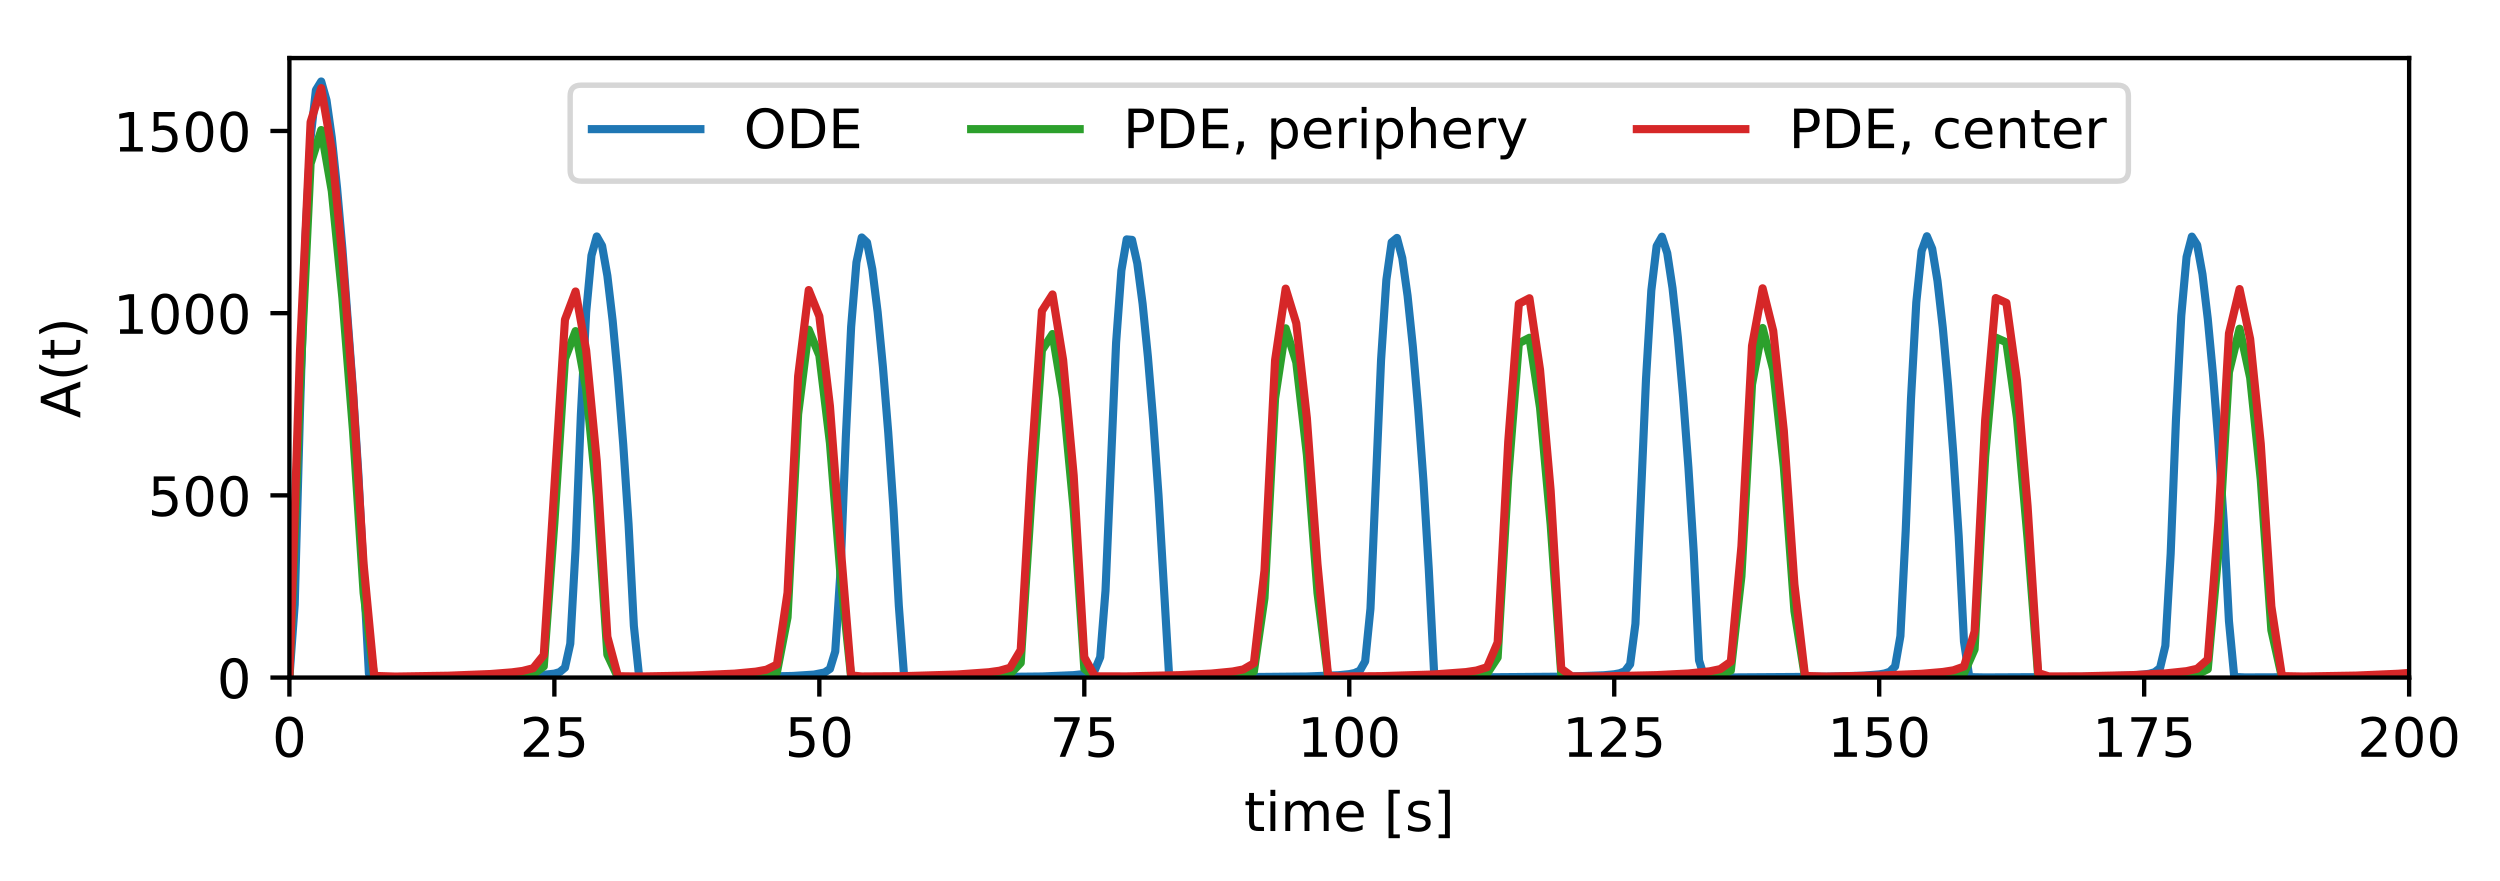 <?xml version="1.0" encoding="utf-8" standalone="no"?>
<!DOCTYPE svg PUBLIC "-//W3C//DTD SVG 1.1//EN"
  "http://www.w3.org/Graphics/SVG/1.1/DTD/svg11.dtd">
<!-- Created with matplotlib (https://matplotlib.org/) -->
<svg height="162.412pt" version="1.1" viewBox="0 0 460.672 162.412" width="460.672pt" xmlns="http://www.w3.org/2000/svg" xmlns:xlink="http://www.w3.org/1999/xlink">
 <defs>
  <style type="text/css">
*{stroke-linecap:butt;stroke-linejoin:round;}
  </style>
 </defs>
 <g id="figure_1">
  <g id="patch_1">
   <path d="M 0 162.412 
L 460.672 162.412 
L 460.672 0 
L 0 0 
z
" style="fill:#ffffff;"/>
  </g>
  <g id="axes_1">
   <g id="patch_2">
    <path d="M 53.328 124.856 
L 443.928 124.856 
L 443.928 10.7 
L 53.328 10.7 
z
" style="fill:#ffffff;"/>
   </g>
   <g id="matplotlib.axis_1">
    <g id="xtick_1">
     <g id="line2d_1">
      <defs>
       <path d="M 0 0 
L 0 3.5 
" id="med873d8197" style="stroke:#000000;stroke-width:0.8;"/>
      </defs>
      <g>
       <use style="stroke:#000000;stroke-width:0.8;" x="53.328" xlink:href="#med873d8197" y="124.856"/>
      </g>
     </g>
     <g id="text_1">
      <!-- 0 -->
      <defs>
       <path d="M 31.781 66.406 
Q 24.172 66.406 20.328 58.906 
Q 16.5 51.422 16.5 36.375 
Q 16.5 21.391 20.328 13.891 
Q 24.172 6.391 31.781 6.391 
Q 39.453 6.391 43.281 13.891 
Q 47.125 21.391 47.125 36.375 
Q 47.125 51.422 43.281 58.906 
Q 39.453 66.406 31.781 66.406 
z
M 31.781 74.219 
Q 44.047 74.219 50.516 64.516 
Q 56.984 54.828 56.984 36.375 
Q 56.984 17.969 50.516 8.266 
Q 44.047 -1.422 31.781 -1.422 
Q 19.531 -1.422 13.062 8.266 
Q 6.594 17.969 6.594 36.375 
Q 6.594 54.828 13.062 64.516 
Q 19.531 74.219 31.781 74.219 
z
" id="DejaVuSans-48"/>
      </defs>
      <g transform="translate(50.147 139.454)scale(0.1 -0.1)">
       <use xlink:href="#DejaVuSans-48"/>
      </g>
     </g>
    </g>
    <g id="xtick_2">
     <g id="line2d_2">
      <g>
       <use style="stroke:#000000;stroke-width:0.8;" x="102.153" xlink:href="#med873d8197" y="124.856"/>
      </g>
     </g>
     <g id="text_2">
      <!-- 25 -->
      <defs>
       <path d="M 19.188 8.297 
L 53.609 8.297 
L 53.609 0 
L 7.328 0 
L 7.328 8.297 
Q 12.938 14.109 22.625 23.891 
Q 32.328 33.688 34.812 36.531 
Q 39.547 41.844 41.422 45.531 
Q 43.312 49.219 43.312 52.781 
Q 43.312 58.594 39.234 62.25 
Q 35.156 65.922 28.609 65.922 
Q 23.969 65.922 18.812 64.312 
Q 13.672 62.703 7.812 59.422 
L 7.812 69.391 
Q 13.766 71.781 18.938 73 
Q 24.125 74.219 28.422 74.219 
Q 39.75 74.219 46.484 68.547 
Q 53.219 62.891 53.219 53.422 
Q 53.219 48.922 51.531 44.891 
Q 49.859 40.875 45.406 35.406 
Q 44.188 33.984 37.641 27.219 
Q 31.109 20.453 19.188 8.297 
z
" id="DejaVuSans-50"/>
       <path d="M 10.797 72.906 
L 49.516 72.906 
L 49.516 64.594 
L 19.828 64.594 
L 19.828 46.734 
Q 21.969 47.469 24.109 47.828 
Q 26.266 48.188 28.422 48.188 
Q 40.625 48.188 47.75 41.5 
Q 54.891 34.812 54.891 23.391 
Q 54.891 11.625 47.562 5.094 
Q 40.234 -1.422 26.906 -1.422 
Q 22.312 -1.422 17.547 -0.641 
Q 12.797 0.141 7.719 1.703 
L 7.719 11.625 
Q 12.109 9.234 16.797 8.062 
Q 21.484 6.891 26.703 6.891 
Q 35.156 6.891 40.078 11.328 
Q 45.016 15.766 45.016 23.391 
Q 45.016 31 40.078 35.438 
Q 35.156 39.891 26.703 39.891 
Q 22.75 39.891 18.812 39.016 
Q 14.891 38.141 10.797 36.281 
z
" id="DejaVuSans-53"/>
      </defs>
      <g transform="translate(95.791 139.454)scale(0.1 -0.1)">
       <use xlink:href="#DejaVuSans-50"/>
       <use x="63.623" xlink:href="#DejaVuSans-53"/>
      </g>
     </g>
    </g>
    <g id="xtick_3">
     <g id="line2d_3">
      <g>
       <use style="stroke:#000000;stroke-width:0.8;" x="150.978" xlink:href="#med873d8197" y="124.856"/>
      </g>
     </g>
     <g id="text_3">
      <!-- 50 -->
      <g transform="translate(144.616 139.454)scale(0.1 -0.1)">
       <use xlink:href="#DejaVuSans-53"/>
       <use x="63.623" xlink:href="#DejaVuSans-48"/>
      </g>
     </g>
    </g>
    <g id="xtick_4">
     <g id="line2d_4">
      <g>
       <use style="stroke:#000000;stroke-width:0.8;" x="199.803" xlink:href="#med873d8197" y="124.856"/>
      </g>
     </g>
     <g id="text_4">
      <!-- 75 -->
      <defs>
       <path d="M 8.203 72.906 
L 55.078 72.906 
L 55.078 68.703 
L 28.609 0 
L 18.312 0 
L 43.219 64.594 
L 8.203 64.594 
z
" id="DejaVuSans-55"/>
      </defs>
      <g transform="translate(193.441 139.454)scale(0.1 -0.1)">
       <use xlink:href="#DejaVuSans-55"/>
       <use x="63.623" xlink:href="#DejaVuSans-53"/>
      </g>
     </g>
    </g>
    <g id="xtick_5">
     <g id="line2d_5">
      <g>
       <use style="stroke:#000000;stroke-width:0.8;" x="248.628" xlink:href="#med873d8197" y="124.856"/>
      </g>
     </g>
     <g id="text_5">
      <!-- 100 -->
      <defs>
       <path d="M 12.406 8.297 
L 28.516 8.297 
L 28.516 63.922 
L 10.984 60.406 
L 10.984 69.391 
L 28.422 72.906 
L 38.281 72.906 
L 38.281 8.297 
L 54.391 8.297 
L 54.391 0 
L 12.406 0 
z
" id="DejaVuSans-49"/>
      </defs>
      <g transform="translate(239.084 139.454)scale(0.1 -0.1)">
       <use xlink:href="#DejaVuSans-49"/>
       <use x="63.623" xlink:href="#DejaVuSans-48"/>
       <use x="127.246" xlink:href="#DejaVuSans-48"/>
      </g>
     </g>
    </g>
    <g id="xtick_6">
     <g id="line2d_6">
      <g>
       <use style="stroke:#000000;stroke-width:0.8;" x="297.453" xlink:href="#med873d8197" y="124.856"/>
      </g>
     </g>
     <g id="text_6">
      <!-- 125 -->
      <g transform="translate(287.909 139.454)scale(0.1 -0.1)">
       <use xlink:href="#DejaVuSans-49"/>
       <use x="63.623" xlink:href="#DejaVuSans-50"/>
       <use x="127.246" xlink:href="#DejaVuSans-53"/>
      </g>
     </g>
    </g>
    <g id="xtick_7">
     <g id="line2d_7">
      <g>
       <use style="stroke:#000000;stroke-width:0.8;" x="346.278" xlink:href="#med873d8197" y="124.856"/>
      </g>
     </g>
     <g id="text_7">
      <!-- 150 -->
      <g transform="translate(336.734 139.454)scale(0.1 -0.1)">
       <use xlink:href="#DejaVuSans-49"/>
       <use x="63.623" xlink:href="#DejaVuSans-53"/>
       <use x="127.246" xlink:href="#DejaVuSans-48"/>
      </g>
     </g>
    </g>
    <g id="xtick_8">
     <g id="line2d_8">
      <g>
       <use style="stroke:#000000;stroke-width:0.8;" x="395.103" xlink:href="#med873d8197" y="124.856"/>
      </g>
     </g>
     <g id="text_8">
      <!-- 175 -->
      <g transform="translate(385.559 139.454)scale(0.1 -0.1)">
       <use xlink:href="#DejaVuSans-49"/>
       <use x="63.623" xlink:href="#DejaVuSans-55"/>
       <use x="127.246" xlink:href="#DejaVuSans-53"/>
      </g>
     </g>
    </g>
    <g id="xtick_9">
     <g id="line2d_9">
      <g>
       <use style="stroke:#000000;stroke-width:0.8;" x="443.928" xlink:href="#med873d8197" y="124.856"/>
      </g>
     </g>
     <g id="text_9">
      <!-- 200 -->
      <g transform="translate(434.384 139.454)scale(0.1 -0.1)">
       <use xlink:href="#DejaVuSans-50"/>
       <use x="63.623" xlink:href="#DejaVuSans-48"/>
       <use x="127.246" xlink:href="#DejaVuSans-48"/>
      </g>
     </g>
    </g>
    <g id="text_10">
     <!-- time [s] -->
     <defs>
      <path d="M 18.312 70.219 
L 18.312 54.688 
L 36.812 54.688 
L 36.812 47.703 
L 18.312 47.703 
L 18.312 18.016 
Q 18.312 11.328 20.141 9.422 
Q 21.969 7.516 27.594 7.516 
L 36.812 7.516 
L 36.812 0 
L 27.594 0 
Q 17.188 0 13.234 3.875 
Q 9.281 7.766 9.281 18.016 
L 9.281 47.703 
L 2.688 47.703 
L 2.688 54.688 
L 9.281 54.688 
L 9.281 70.219 
z
" id="DejaVuSans-116"/>
      <path d="M 9.422 54.688 
L 18.406 54.688 
L 18.406 0 
L 9.422 0 
z
M 9.422 75.984 
L 18.406 75.984 
L 18.406 64.594 
L 9.422 64.594 
z
" id="DejaVuSans-105"/>
      <path d="M 52 44.188 
Q 55.375 50.25 60.062 53.125 
Q 64.75 56 71.094 56 
Q 79.641 56 84.281 50.016 
Q 88.922 44.047 88.922 33.016 
L 88.922 0 
L 79.891 0 
L 79.891 32.719 
Q 79.891 40.578 77.094 44.375 
Q 74.312 48.188 68.609 48.188 
Q 61.625 48.188 57.562 43.547 
Q 53.516 38.922 53.516 30.906 
L 53.516 0 
L 44.484 0 
L 44.484 32.719 
Q 44.484 40.625 41.703 44.406 
Q 38.922 48.188 33.109 48.188 
Q 26.219 48.188 22.156 43.531 
Q 18.109 38.875 18.109 30.906 
L 18.109 0 
L 9.078 0 
L 9.078 54.688 
L 18.109 54.688 
L 18.109 46.188 
Q 21.188 51.219 25.484 53.609 
Q 29.781 56 35.688 56 
Q 41.656 56 45.828 52.969 
Q 50 49.953 52 44.188 
z
" id="DejaVuSans-109"/>
      <path d="M 56.203 29.594 
L 56.203 25.203 
L 14.891 25.203 
Q 15.484 15.922 20.484 11.062 
Q 25.484 6.203 34.422 6.203 
Q 39.594 6.203 44.453 7.469 
Q 49.312 8.734 54.109 11.281 
L 54.109 2.781 
Q 49.266 0.734 44.188 -0.344 
Q 39.109 -1.422 33.891 -1.422 
Q 20.797 -1.422 13.156 6.188 
Q 5.516 13.812 5.516 26.812 
Q 5.516 40.234 12.766 48.109 
Q 20.016 56 32.328 56 
Q 43.359 56 49.781 48.891 
Q 56.203 41.797 56.203 29.594 
z
M 47.219 32.234 
Q 47.125 39.594 43.094 43.984 
Q 39.062 48.391 32.422 48.391 
Q 24.906 48.391 20.391 44.141 
Q 15.875 39.891 15.188 32.172 
z
" id="DejaVuSans-101"/>
      <path id="DejaVuSans-32"/>
      <path d="M 8.594 75.984 
L 29.297 75.984 
L 29.297 69 
L 17.578 69 
L 17.578 -6.203 
L 29.297 -6.203 
L 29.297 -13.188 
L 8.594 -13.188 
z
" id="DejaVuSans-91"/>
      <path d="M 44.281 53.078 
L 44.281 44.578 
Q 40.484 46.531 36.375 47.5 
Q 32.281 48.484 27.875 48.484 
Q 21.188 48.484 17.844 46.438 
Q 14.5 44.391 14.5 40.281 
Q 14.5 37.156 16.891 35.375 
Q 19.281 33.594 26.516 31.984 
L 29.594 31.297 
Q 39.156 29.25 43.188 25.516 
Q 47.219 21.781 47.219 15.094 
Q 47.219 7.469 41.188 3.016 
Q 35.156 -1.422 24.609 -1.422 
Q 20.219 -1.422 15.453 -0.562 
Q 10.688 0.297 5.422 2 
L 5.422 11.281 
Q 10.406 8.688 15.234 7.391 
Q 20.062 6.109 24.812 6.109 
Q 31.156 6.109 34.562 8.281 
Q 37.984 10.453 37.984 14.406 
Q 37.984 18.062 35.516 20.016 
Q 33.062 21.969 24.703 23.781 
L 21.578 24.516 
Q 13.234 26.266 9.516 29.906 
Q 5.812 33.547 5.812 39.891 
Q 5.812 47.609 11.281 51.797 
Q 16.75 56 26.812 56 
Q 31.781 56 36.172 55.266 
Q 40.578 54.547 44.281 53.078 
z
" id="DejaVuSans-115"/>
      <path d="M 30.422 75.984 
L 30.422 -13.188 
L 9.719 -13.188 
L 9.719 -6.203 
L 21.391 -6.203 
L 21.391 69 
L 9.719 69 
L 9.719 75.984 
z
" id="DejaVuSans-93"/>
     </defs>
     <g transform="translate(229.237 153.133)scale(0.1 -0.1)">
      <use xlink:href="#DejaVuSans-116"/>
      <use x="39.209" xlink:href="#DejaVuSans-105"/>
      <use x="66.992" xlink:href="#DejaVuSans-109"/>
      <use x="164.404" xlink:href="#DejaVuSans-101"/>
      <use x="225.928" xlink:href="#DejaVuSans-32"/>
      <use x="257.715" xlink:href="#DejaVuSans-91"/>
      <use x="296.729" xlink:href="#DejaVuSans-115"/>
      <use x="348.828" xlink:href="#DejaVuSans-93"/>
     </g>
    </g>
   </g>
   <g id="matplotlib.axis_2">
    <g id="ytick_1">
     <g id="line2d_10">
      <defs>
       <path d="M 0 0 
L -3.5 0 
" id="ma41b59ae4a" style="stroke:#000000;stroke-width:0.8;"/>
      </defs>
      <g>
       <use style="stroke:#000000;stroke-width:0.8;" x="53.328" xlink:href="#ma41b59ae4a" y="124.856"/>
      </g>
     </g>
     <g id="text_11">
      <!-- 0 -->
      <g transform="translate(39.966 128.655)scale(0.1 -0.1)">
       <use xlink:href="#DejaVuSans-48"/>
      </g>
     </g>
    </g>
    <g id="ytick_2">
     <g id="line2d_11">
      <g>
       <use style="stroke:#000000;stroke-width:0.8;" x="53.328" xlink:href="#ma41b59ae4a" y="91.281"/>
      </g>
     </g>
     <g id="text_12">
      <!-- 500 -->
      <g transform="translate(27.241 95.08)scale(0.1 -0.1)">
       <use xlink:href="#DejaVuSans-53"/>
       <use x="63.623" xlink:href="#DejaVuSans-48"/>
       <use x="127.246" xlink:href="#DejaVuSans-48"/>
      </g>
     </g>
    </g>
    <g id="ytick_3">
     <g id="line2d_12">
      <g>
       <use style="stroke:#000000;stroke-width:0.8;" x="53.328" xlink:href="#ma41b59ae4a" y="57.705"/>
      </g>
     </g>
     <g id="text_13">
      <!-- 1000 -->
      <g transform="translate(20.878 61.505)scale(0.1 -0.1)">
       <use xlink:href="#DejaVuSans-49"/>
       <use x="63.623" xlink:href="#DejaVuSans-48"/>
       <use x="127.246" xlink:href="#DejaVuSans-48"/>
       <use x="190.869" xlink:href="#DejaVuSans-48"/>
      </g>
     </g>
    </g>
    <g id="ytick_4">
     <g id="line2d_13">
      <g>
       <use style="stroke:#000000;stroke-width:0.8;" x="53.328" xlink:href="#ma41b59ae4a" y="24.13"/>
      </g>
     </g>
     <g id="text_14">
      <!-- 1500 -->
      <g transform="translate(20.878 27.929)scale(0.1 -0.1)">
       <use xlink:href="#DejaVuSans-49"/>
       <use x="63.623" xlink:href="#DejaVuSans-53"/>
       <use x="127.246" xlink:href="#DejaVuSans-48"/>
       <use x="190.869" xlink:href="#DejaVuSans-48"/>
      </g>
     </g>
    </g>
    <g id="text_15">
     <!-- A(t) -->
     <defs>
      <path d="M 34.188 63.188 
L 20.797 26.906 
L 47.609 26.906 
z
M 28.609 72.906 
L 39.797 72.906 
L 67.578 0 
L 57.328 0 
L 50.688 18.703 
L 17.828 18.703 
L 11.188 0 
L 0.781 0 
z
" id="DejaVuSans-65"/>
      <path d="M 31 75.875 
Q 24.469 64.656 21.281 53.656 
Q 18.109 42.672 18.109 31.391 
Q 18.109 20.125 21.312 9.062 
Q 24.516 -2 31 -13.188 
L 23.188 -13.188 
Q 15.875 -1.703 12.234 9.375 
Q 8.594 20.453 8.594 31.391 
Q 8.594 42.281 12.203 53.312 
Q 15.828 64.359 23.188 75.875 
z
" id="DejaVuSans-40"/>
      <path d="M 8.016 75.875 
L 15.828 75.875 
Q 23.141 64.359 26.781 53.312 
Q 30.422 42.281 30.422 31.391 
Q 30.422 20.453 26.781 9.375 
Q 23.141 -1.703 15.828 -13.188 
L 8.016 -13.188 
Q 14.5 -2 17.703 9.062 
Q 20.906 20.125 20.906 31.391 
Q 20.906 42.672 17.703 53.656 
Q 14.5 64.656 8.016 75.875 
z
" id="DejaVuSans-41"/>
     </defs>
     <g transform="translate(14.798 77.06)rotate(-90)scale(0.1 -0.1)">
      <use xlink:href="#DejaVuSans-65"/>
      <use x="68.408" xlink:href="#DejaVuSans-40"/>
      <use x="107.422" xlink:href="#DejaVuSans-116"/>
      <use x="146.631" xlink:href="#DejaVuSans-41"/>
     </g>
    </g>
   </g>
   <g id="line2d_14">
    <path clip-path="url(#pcf28d8fa5e)" d="M 53.328 124.856 
L 54.305 111.397 
L 55.281 75.658 
L 56.258 44.409 
L 57.234 25.444 
L 58.211 16.603 
L 59.187 15.015 
L 60.164 18.454 
L 61.14 25.369 
L 62.117 34.717 
L 63.093 45.827 
L 65.046 72.015 
L 66.023 87.171 
L 67.976 124.106 
L 68.952 124.806 
L 75.788 124.824 
L 93.365 124.669 
L 99.224 124.452 
L 102.153 124.131 
L 103.13 123.845 
L 104.106 123.026 
L 105.083 118.618 
L 106.059 101.11 
L 107.036 76.444 
L 108.012 57.586 
L 108.989 47.083 
L 109.965 43.574 
L 110.942 45.29 
L 111.918 50.806 
L 112.895 59.113 
L 113.871 69.585 
L 114.848 81.973 
L 115.824 96.606 
L 116.801 115.324 
L 117.777 124.75 
L 119.73 124.825 
L 136.331 124.76 
L 146.096 124.558 
L 150.002 124.302 
L 151.955 123.912 
L 152.931 123.259 
L 153.908 120.048 
L 154.884 105.152 
L 155.861 80.509 
L 156.837 60.244 
L 157.814 48.351 
L 158.79 43.762 
L 159.767 44.686 
L 160.743 49.627 
L 161.72 57.505 
L 162.696 67.631 
L 163.673 79.685 
L 164.649 93.861 
L 165.626 111.636 
L 166.602 124.683 
L 167.579 124.813 
L 176.367 124.817 
L 191.991 124.654 
L 197.85 124.408 
L 199.803 124.192 
L 200.78 123.97 
L 201.756 123.438 
L 202.733 121.099 
L 203.709 108.863 
L 205.662 63.162 
L 206.639 49.84 
L 207.615 44.114 
L 208.592 44.202 
L 209.568 48.535 
L 210.545 55.964 
L 211.521 65.734 
L 212.498 77.458 
L 213.474 91.216 
L 215.427 124.493 
L 216.404 124.809 
L 224.216 124.82 
L 240.816 124.658 
L 246.675 124.42 
L 248.628 124.219 
L 249.605 124.02 
L 250.581 123.579 
L 251.558 121.857 
L 252.534 112.147 
L 254.487 66.341 
L 255.464 51.557 
L 256.44 44.64 
L 257.417 43.844 
L 258.393 47.535 
L 259.37 54.492 
L 260.346 63.895 
L 261.323 75.291 
L 262.299 88.659 
L 263.276 104.863 
L 264.252 123.812 
L 265.229 124.802 
L 271.088 124.825 
L 288.665 124.683 
L 295.5 124.432 
L 297.453 124.243 
L 298.43 124.065 
L 299.406 123.692 
L 300.383 122.401 
L 301.359 114.938 
L 303.312 69.776 
L 304.289 53.514 
L 305.265 45.349 
L 306.242 43.62 
L 307.218 46.633 
L 308.195 53.093 
L 309.171 62.114 
L 310.148 73.18 
L 311.124 86.182 
L 312.101 101.754 
L 313.077 121.689 
L 314.054 124.792 
L 318.936 124.827 
L 336.513 124.704 
L 343.349 124.5 
L 346.278 124.266 
L 347.255 124.104 
L 348.231 123.784 
L 349.208 122.795 
L 350.184 117.211 
L 351.161 97.845 
L 352.137 73.457 
L 353.114 55.718 
L 354.09 46.252 
L 355.067 43.537 
L 356.043 45.833 
L 357.02 51.77 
L 357.996 60.394 
L 358.973 71.127 
L 359.949 83.777 
L 360.926 98.795 
L 361.902 118.229 
L 362.879 124.775 
L 365.808 124.828 
L 383.385 124.736 
L 392.174 124.509 
L 395.103 124.287 
L 396.08 124.139 
L 397.056 123.861 
L 398.033 123.086 
L 399.009 118.986 
L 399.986 102.066 
L 400.962 77.365 
L 401.939 58.176 
L 402.915 47.357 
L 403.892 43.603 
L 404.868 45.141 
L 405.845 50.527 
L 406.821 58.737 
L 407.798 69.13 
L 408.774 81.44 
L 409.751 95.964 
L 410.727 114.459 
L 411.704 124.74 
L 413.657 124.825 
L 429.281 124.77 
L 440.022 124.56 
L 443.928 124.306 
L 443.928 124.306 
" style="fill:none;stroke:#1f77b4;stroke-linecap:square;stroke-width:1.5;"/>
   </g>
   <g id="line2d_15">
    <path clip-path="url(#pcf28d8fa5e)" d="M 53.328 124.856 
L 55.281 71.721 
L 57.234 30.17 
L 59.187 23.964 
L 61.14 35.233 
L 63.093 54.92 
L 65.046 79.373 
L 66.999 109.246 
L 68.952 124.807 
L 78.717 124.819 
L 92.388 124.666 
L 96.294 124.489 
L 98.247 124.251 
L 100.2 122.795 
L 102.153 96.35 
L 104.106 66.115 
L 106.059 61.015 
L 108.012 71.666 
L 109.965 91.493 
L 111.918 120.637 
L 113.871 124.821 
L 127.542 124.793 
L 137.307 124.633 
L 141.213 124.387 
L 143.166 123.884 
L 145.119 113.774 
L 147.072 76.317 
L 149.025 60.76 
L 150.978 65.501 
L 152.931 81.667 
L 154.884 106.064 
L 156.837 124.784 
L 162.696 124.829 
L 178.32 124.708 
L 184.179 124.473 
L 186.132 124.207 
L 188.085 122.154 
L 190.038 92.097 
L 191.991 64.545 
L 193.944 61.55 
L 195.897 73.366 
L 197.85 94.007 
L 199.803 123.222 
L 201.756 124.823 
L 217.38 124.775 
L 225.192 124.625 
L 229.098 124.361 
L 231.051 123.749 
L 233.004 110.209 
L 234.957 73.429 
L 236.91 60.497 
L 238.863 66.758 
L 240.816 83.817 
L 242.769 109.238 
L 244.722 124.801 
L 252.534 124.824 
L 266.205 124.703 
L 272.064 124.456 
L 274.017 124.154 
L 275.97 121.161 
L 277.923 87.994 
L 279.876 63.246 
L 281.829 62.24 
L 283.782 75.158 
L 285.735 96.623 
L 287.688 124.305 
L 289.641 124.825 
L 305.265 124.773 
L 313.077 124.618 
L 316.983 124.333 
L 318.936 123.567 
L 320.889 106.214 
L 322.842 70.853 
L 324.795 60.439 
L 326.748 68.13 
L 328.701 86.052 
L 330.654 112.597 
L 332.607 124.81 
L 342.372 124.817 
L 356.043 124.648 
L 359.949 124.437 
L 361.902 124.091 
L 363.855 119.657 
L 365.808 84.115 
L 367.761 62.209 
L 369.714 63.078 
L 371.667 77.041 
L 373.62 99.35 
L 375.573 124.626 
L 377.526 124.827 
L 393.15 124.771 
L 400.962 124.61 
L 404.868 124.3 
L 406.821 123.31 
L 408.774 101.962 
L 410.727 68.59 
L 412.68 60.575 
L 414.633 69.609 
L 416.586 88.372 
L 418.539 116.125 
L 420.492 124.816 
L 432.21 124.807 
L 443.928 124.642 
L 443.928 124.642 
" style="fill:none;stroke:#2ca02c;stroke-linecap:square;stroke-width:1.5;"/>
   </g>
   <g id="line2d_16">
    <path clip-path="url(#pcf28d8fa5e)" d="M 53.328 124.856 
L 55.281 64.61 
L 57.234 22.489 
L 59.187 16.238 
L 61.14 27.607 
L 63.093 47.526 
L 65.046 72.467 
L 66.999 103.921 
L 68.952 124.546 
L 72.858 124.668 
L 82.623 124.511 
L 90.435 124.198 
L 94.341 123.891 
L 96.294 123.631 
L 98.247 123.134 
L 100.2 120.707 
L 104.106 58.898 
L 106.059 53.712 
L 108.012 64.569 
L 109.965 85.003 
L 111.918 117.326 
L 113.871 124.606 
L 117.777 124.658 
L 127.542 124.48 
L 135.354 124.129 
L 139.26 123.763 
L 141.213 123.409 
L 143.166 122.455 
L 145.119 109.196 
L 147.072 69.323 
L 149.025 53.45 
L 150.978 58.278 
L 152.931 74.827 
L 154.884 100.447 
L 156.837 124.461 
L 158.79 124.649 
L 166.602 124.593 
L 176.367 124.291 
L 182.226 123.869 
L 184.179 123.595 
L 186.132 123.047 
L 188.085 119.768 
L 190.038 85.642 
L 191.991 57.3 
L 193.944 54.256 
L 195.897 66.307 
L 197.85 87.63 
L 199.803 121.101 
L 201.756 124.619 
L 207.615 124.638 
L 217.38 124.409 
L 223.239 124.115 
L 227.145 123.735 
L 229.098 123.356 
L 231.051 122.222 
L 233.004 105.118 
L 234.957 66.365 
L 236.91 53.184 
L 238.863 59.559 
L 240.816 77.043 
L 242.769 103.919 
L 244.722 124.52 
L 246.675 124.653 
L 254.487 124.59 
L 264.252 124.281 
L 270.111 123.846 
L 272.064 123.557 
L 274.017 122.947 
L 275.97 118.381 
L 277.923 81.366 
L 279.876 55.978 
L 281.829 54.958 
L 283.782 68.143 
L 285.735 90.376 
L 287.688 123.211 
L 289.641 124.629 
L 295.5 124.635 
L 305.265 124.402 
L 311.124 124.101 
L 315.03 123.705 
L 316.983 123.297 
L 318.936 121.916 
L 320.889 100.687 
L 322.842 63.732 
L 324.795 53.126 
L 326.748 60.958 
L 328.701 79.354 
L 330.654 107.668 
L 332.607 124.557 
L 336.513 124.661 
L 346.278 124.493 
L 354.09 124.16 
L 357.996 123.822 
L 359.949 123.516 
L 361.902 122.828 
L 363.855 116.383 
L 365.808 77.349 
L 367.761 54.923 
L 369.714 55.811 
L 371.667 70.073 
L 373.62 93.256 
L 375.573 124.01 
L 377.526 124.637 
L 383.385 124.632 
L 393.15 124.394 
L 399.009 124.086 
L 402.915 123.674 
L 404.868 123.231 
L 406.821 121.502 
L 408.774 96.08 
L 410.727 61.422 
L 412.68 53.265 
L 414.633 62.468 
L 416.586 81.757 
L 418.539 111.736 
L 420.492 124.583 
L 424.398 124.66 
L 434.163 124.488 
L 441.975 124.147 
L 443.928 124 
L 443.928 124 
" style="fill:none;stroke:#d62728;stroke-linecap:square;stroke-width:1.5;"/>
   </g>
   <g id="patch_3">
    <path d="M 53.328 124.856 
L 53.328 10.7 
" style="fill:none;stroke:#000000;stroke-linecap:square;stroke-linejoin:miter;stroke-width:0.8;"/>
   </g>
   <g id="patch_4">
    <path d="M 443.928 124.856 
L 443.928 10.7 
" style="fill:none;stroke:#000000;stroke-linecap:square;stroke-linejoin:miter;stroke-width:0.8;"/>
   </g>
   <g id="patch_5">
    <path d="M 53.328 124.856 
L 443.928 124.856 
" style="fill:none;stroke:#000000;stroke-linecap:square;stroke-linejoin:miter;stroke-width:0.8;"/>
   </g>
   <g id="patch_6">
    <path d="M 53.328 10.7 
L 443.928 10.7 
" style="fill:none;stroke:#000000;stroke-linecap:square;stroke-linejoin:miter;stroke-width:0.8;"/>
   </g>
   <g id="legend_1">
    <g id="patch_7">
     <path d="M 107.062 33.378 
L 390.195 33.378 
Q 392.195 33.378 392.195 31.378 
L 392.195 17.7 
Q 392.195 15.7 390.195 15.7 
L 107.062 15.7 
Q 105.062 15.7 105.062 17.7 
L 105.062 31.378 
Q 105.062 33.378 107.062 33.378 
z
" style="fill:#ffffff;opacity:0.8;stroke:#cccccc;stroke-linejoin:miter;"/>
    </g>
    <g id="line2d_17">
     <path d="M 109.062 23.798 
L 129.062 23.798 
" style="fill:none;stroke:#1f77b4;stroke-linecap:square;stroke-width:1.5;"/>
    </g>
    <g id="line2d_18"/>
    <g id="text_16">
     <!-- ODE -->
     <defs>
      <path d="M 39.406 66.219 
Q 28.656 66.219 22.328 58.203 
Q 16.016 50.203 16.016 36.375 
Q 16.016 22.609 22.328 14.594 
Q 28.656 6.594 39.406 6.594 
Q 50.141 6.594 56.422 14.594 
Q 62.703 22.609 62.703 36.375 
Q 62.703 50.203 56.422 58.203 
Q 50.141 66.219 39.406 66.219 
z
M 39.406 74.219 
Q 54.734 74.219 63.906 63.938 
Q 73.094 53.656 73.094 36.375 
Q 73.094 19.141 63.906 8.859 
Q 54.734 -1.422 39.406 -1.422 
Q 24.031 -1.422 14.812 8.828 
Q 5.609 19.094 5.609 36.375 
Q 5.609 53.656 14.812 63.938 
Q 24.031 74.219 39.406 74.219 
z
" id="DejaVuSans-79"/>
      <path d="M 19.672 64.797 
L 19.672 8.109 
L 31.594 8.109 
Q 46.688 8.109 53.688 14.938 
Q 60.688 21.781 60.688 36.531 
Q 60.688 51.172 53.688 57.984 
Q 46.688 64.797 31.594 64.797 
z
M 9.812 72.906 
L 30.078 72.906 
Q 51.266 72.906 61.172 64.094 
Q 71.094 55.281 71.094 36.531 
Q 71.094 17.672 61.125 8.828 
Q 51.172 0 30.078 0 
L 9.812 0 
z
" id="DejaVuSans-68"/>
      <path d="M 9.812 72.906 
L 55.906 72.906 
L 55.906 64.594 
L 19.672 64.594 
L 19.672 43.016 
L 54.391 43.016 
L 54.391 34.719 
L 19.672 34.719 
L 19.672 8.297 
L 56.781 8.297 
L 56.781 0 
L 9.812 0 
z
" id="DejaVuSans-69"/>
     </defs>
     <g transform="translate(137.062 27.298)scale(0.1 -0.1)">
      <use xlink:href="#DejaVuSans-79"/>
      <use x="78.711" xlink:href="#DejaVuSans-68"/>
      <use x="155.713" xlink:href="#DejaVuSans-69"/>
     </g>
    </g>
    <g id="line2d_19">
     <path d="M 178.952 23.798 
L 198.952 23.798 
" style="fill:none;stroke:#2ca02c;stroke-linecap:square;stroke-width:1.5;"/>
    </g>
    <g id="line2d_20"/>
    <g id="text_17">
     <!-- PDE, periphery -->
     <defs>
      <path d="M 19.672 64.797 
L 19.672 37.406 
L 32.078 37.406 
Q 38.969 37.406 42.719 40.969 
Q 46.484 44.531 46.484 51.125 
Q 46.484 57.672 42.719 61.234 
Q 38.969 64.797 32.078 64.797 
z
M 9.812 72.906 
L 32.078 72.906 
Q 44.344 72.906 50.609 67.359 
Q 56.891 61.812 56.891 51.125 
Q 56.891 40.328 50.609 34.812 
Q 44.344 29.297 32.078 29.297 
L 19.672 29.297 
L 19.672 0 
L 9.812 0 
z
" id="DejaVuSans-80"/>
      <path d="M 11.719 12.406 
L 22.016 12.406 
L 22.016 4 
L 14.016 -11.625 
L 7.719 -11.625 
L 11.719 4 
z
" id="DejaVuSans-44"/>
      <path d="M 18.109 8.203 
L 18.109 -20.797 
L 9.078 -20.797 
L 9.078 54.688 
L 18.109 54.688 
L 18.109 46.391 
Q 20.953 51.266 25.266 53.625 
Q 29.594 56 35.594 56 
Q 45.562 56 51.781 48.094 
Q 58.016 40.188 58.016 27.297 
Q 58.016 14.406 51.781 6.484 
Q 45.562 -1.422 35.594 -1.422 
Q 29.594 -1.422 25.266 0.953 
Q 20.953 3.328 18.109 8.203 
z
M 48.688 27.297 
Q 48.688 37.203 44.609 42.844 
Q 40.531 48.484 33.406 48.484 
Q 26.266 48.484 22.188 42.844 
Q 18.109 37.203 18.109 27.297 
Q 18.109 17.391 22.188 11.75 
Q 26.266 6.109 33.406 6.109 
Q 40.531 6.109 44.609 11.75 
Q 48.688 17.391 48.688 27.297 
z
" id="DejaVuSans-112"/>
      <path d="M 41.109 46.297 
Q 39.594 47.172 37.812 47.578 
Q 36.031 48 33.891 48 
Q 26.266 48 22.188 43.047 
Q 18.109 38.094 18.109 28.812 
L 18.109 0 
L 9.078 0 
L 9.078 54.688 
L 18.109 54.688 
L 18.109 46.188 
Q 20.953 51.172 25.484 53.578 
Q 30.031 56 36.531 56 
Q 37.453 56 38.578 55.875 
Q 39.703 55.766 41.062 55.516 
z
" id="DejaVuSans-114"/>
      <path d="M 54.891 33.016 
L 54.891 0 
L 45.906 0 
L 45.906 32.719 
Q 45.906 40.484 42.875 44.328 
Q 39.844 48.188 33.797 48.188 
Q 26.516 48.188 22.312 43.547 
Q 18.109 38.922 18.109 30.906 
L 18.109 0 
L 9.078 0 
L 9.078 75.984 
L 18.109 75.984 
L 18.109 46.188 
Q 21.344 51.125 25.703 53.562 
Q 30.078 56 35.797 56 
Q 45.219 56 50.047 50.172 
Q 54.891 44.344 54.891 33.016 
z
" id="DejaVuSans-104"/>
      <path d="M 32.172 -5.078 
Q 28.375 -14.844 24.75 -17.812 
Q 21.141 -20.797 15.094 -20.797 
L 7.906 -20.797 
L 7.906 -13.281 
L 13.188 -13.281 
Q 16.891 -13.281 18.938 -11.516 
Q 21 -9.766 23.484 -3.219 
L 25.094 0.875 
L 2.984 54.688 
L 12.5 54.688 
L 29.594 11.922 
L 46.688 54.688 
L 56.203 54.688 
z
" id="DejaVuSans-121"/>
     </defs>
     <g transform="translate(206.952 27.298)scale(0.1 -0.1)">
      <use xlink:href="#DejaVuSans-80"/>
      <use x="60.303" xlink:href="#DejaVuSans-68"/>
      <use x="137.305" xlink:href="#DejaVuSans-69"/>
      <use x="200.488" xlink:href="#DejaVuSans-44"/>
      <use x="232.275" xlink:href="#DejaVuSans-32"/>
      <use x="264.062" xlink:href="#DejaVuSans-112"/>
      <use x="327.539" xlink:href="#DejaVuSans-101"/>
      <use x="389.062" xlink:href="#DejaVuSans-114"/>
      <use x="430.176" xlink:href="#DejaVuSans-105"/>
      <use x="457.959" xlink:href="#DejaVuSans-112"/>
      <use x="521.436" xlink:href="#DejaVuSans-104"/>
      <use x="584.814" xlink:href="#DejaVuSans-101"/>
      <use x="646.338" xlink:href="#DejaVuSans-114"/>
      <use x="687.451" xlink:href="#DejaVuSans-121"/>
     </g>
    </g>
    <g id="line2d_21">
     <path d="M 301.616 23.798 
L 321.616 23.798 
" style="fill:none;stroke:#d62728;stroke-linecap:square;stroke-width:1.5;"/>
    </g>
    <g id="line2d_22"/>
    <g id="text_18">
     <!-- PDE, center -->
     <defs>
      <path d="M 48.781 52.594 
L 48.781 44.188 
Q 44.969 46.297 41.141 47.344 
Q 37.312 48.391 33.406 48.391 
Q 24.656 48.391 19.812 42.844 
Q 14.984 37.312 14.984 27.297 
Q 14.984 17.281 19.812 11.734 
Q 24.656 6.203 33.406 6.203 
Q 37.312 6.203 41.141 7.25 
Q 44.969 8.297 48.781 10.406 
L 48.781 2.094 
Q 45.016 0.344 40.984 -0.531 
Q 36.969 -1.422 32.422 -1.422 
Q 20.062 -1.422 12.781 6.344 
Q 5.516 14.109 5.516 27.297 
Q 5.516 40.672 12.859 48.328 
Q 20.219 56 33.016 56 
Q 37.156 56 41.109 55.141 
Q 45.062 54.297 48.781 52.594 
z
" id="DejaVuSans-99"/>
      <path d="M 54.891 33.016 
L 54.891 0 
L 45.906 0 
L 45.906 32.719 
Q 45.906 40.484 42.875 44.328 
Q 39.844 48.188 33.797 48.188 
Q 26.516 48.188 22.312 43.547 
Q 18.109 38.922 18.109 30.906 
L 18.109 0 
L 9.078 0 
L 9.078 54.688 
L 18.109 54.688 
L 18.109 46.188 
Q 21.344 51.125 25.703 53.562 
Q 30.078 56 35.797 56 
Q 45.219 56 50.047 50.172 
Q 54.891 44.344 54.891 33.016 
z
" id="DejaVuSans-110"/>
     </defs>
     <g transform="translate(329.616 27.298)scale(0.1 -0.1)">
      <use xlink:href="#DejaVuSans-80"/>
      <use x="60.303" xlink:href="#DejaVuSans-68"/>
      <use x="137.305" xlink:href="#DejaVuSans-69"/>
      <use x="200.488" xlink:href="#DejaVuSans-44"/>
      <use x="232.275" xlink:href="#DejaVuSans-32"/>
      <use x="264.062" xlink:href="#DejaVuSans-99"/>
      <use x="319.043" xlink:href="#DejaVuSans-101"/>
      <use x="380.566" xlink:href="#DejaVuSans-110"/>
      <use x="443.945" xlink:href="#DejaVuSans-116"/>
      <use x="483.154" xlink:href="#DejaVuSans-101"/>
      <use x="544.678" xlink:href="#DejaVuSans-114"/>
     </g>
    </g>
   </g>
  </g>
 </g>
 <defs>
  <clipPath id="pcf28d8fa5e">
   <rect height="114.156" width="390.6" x="53.328" y="10.7"/>
  </clipPath>
 </defs>
</svg>
